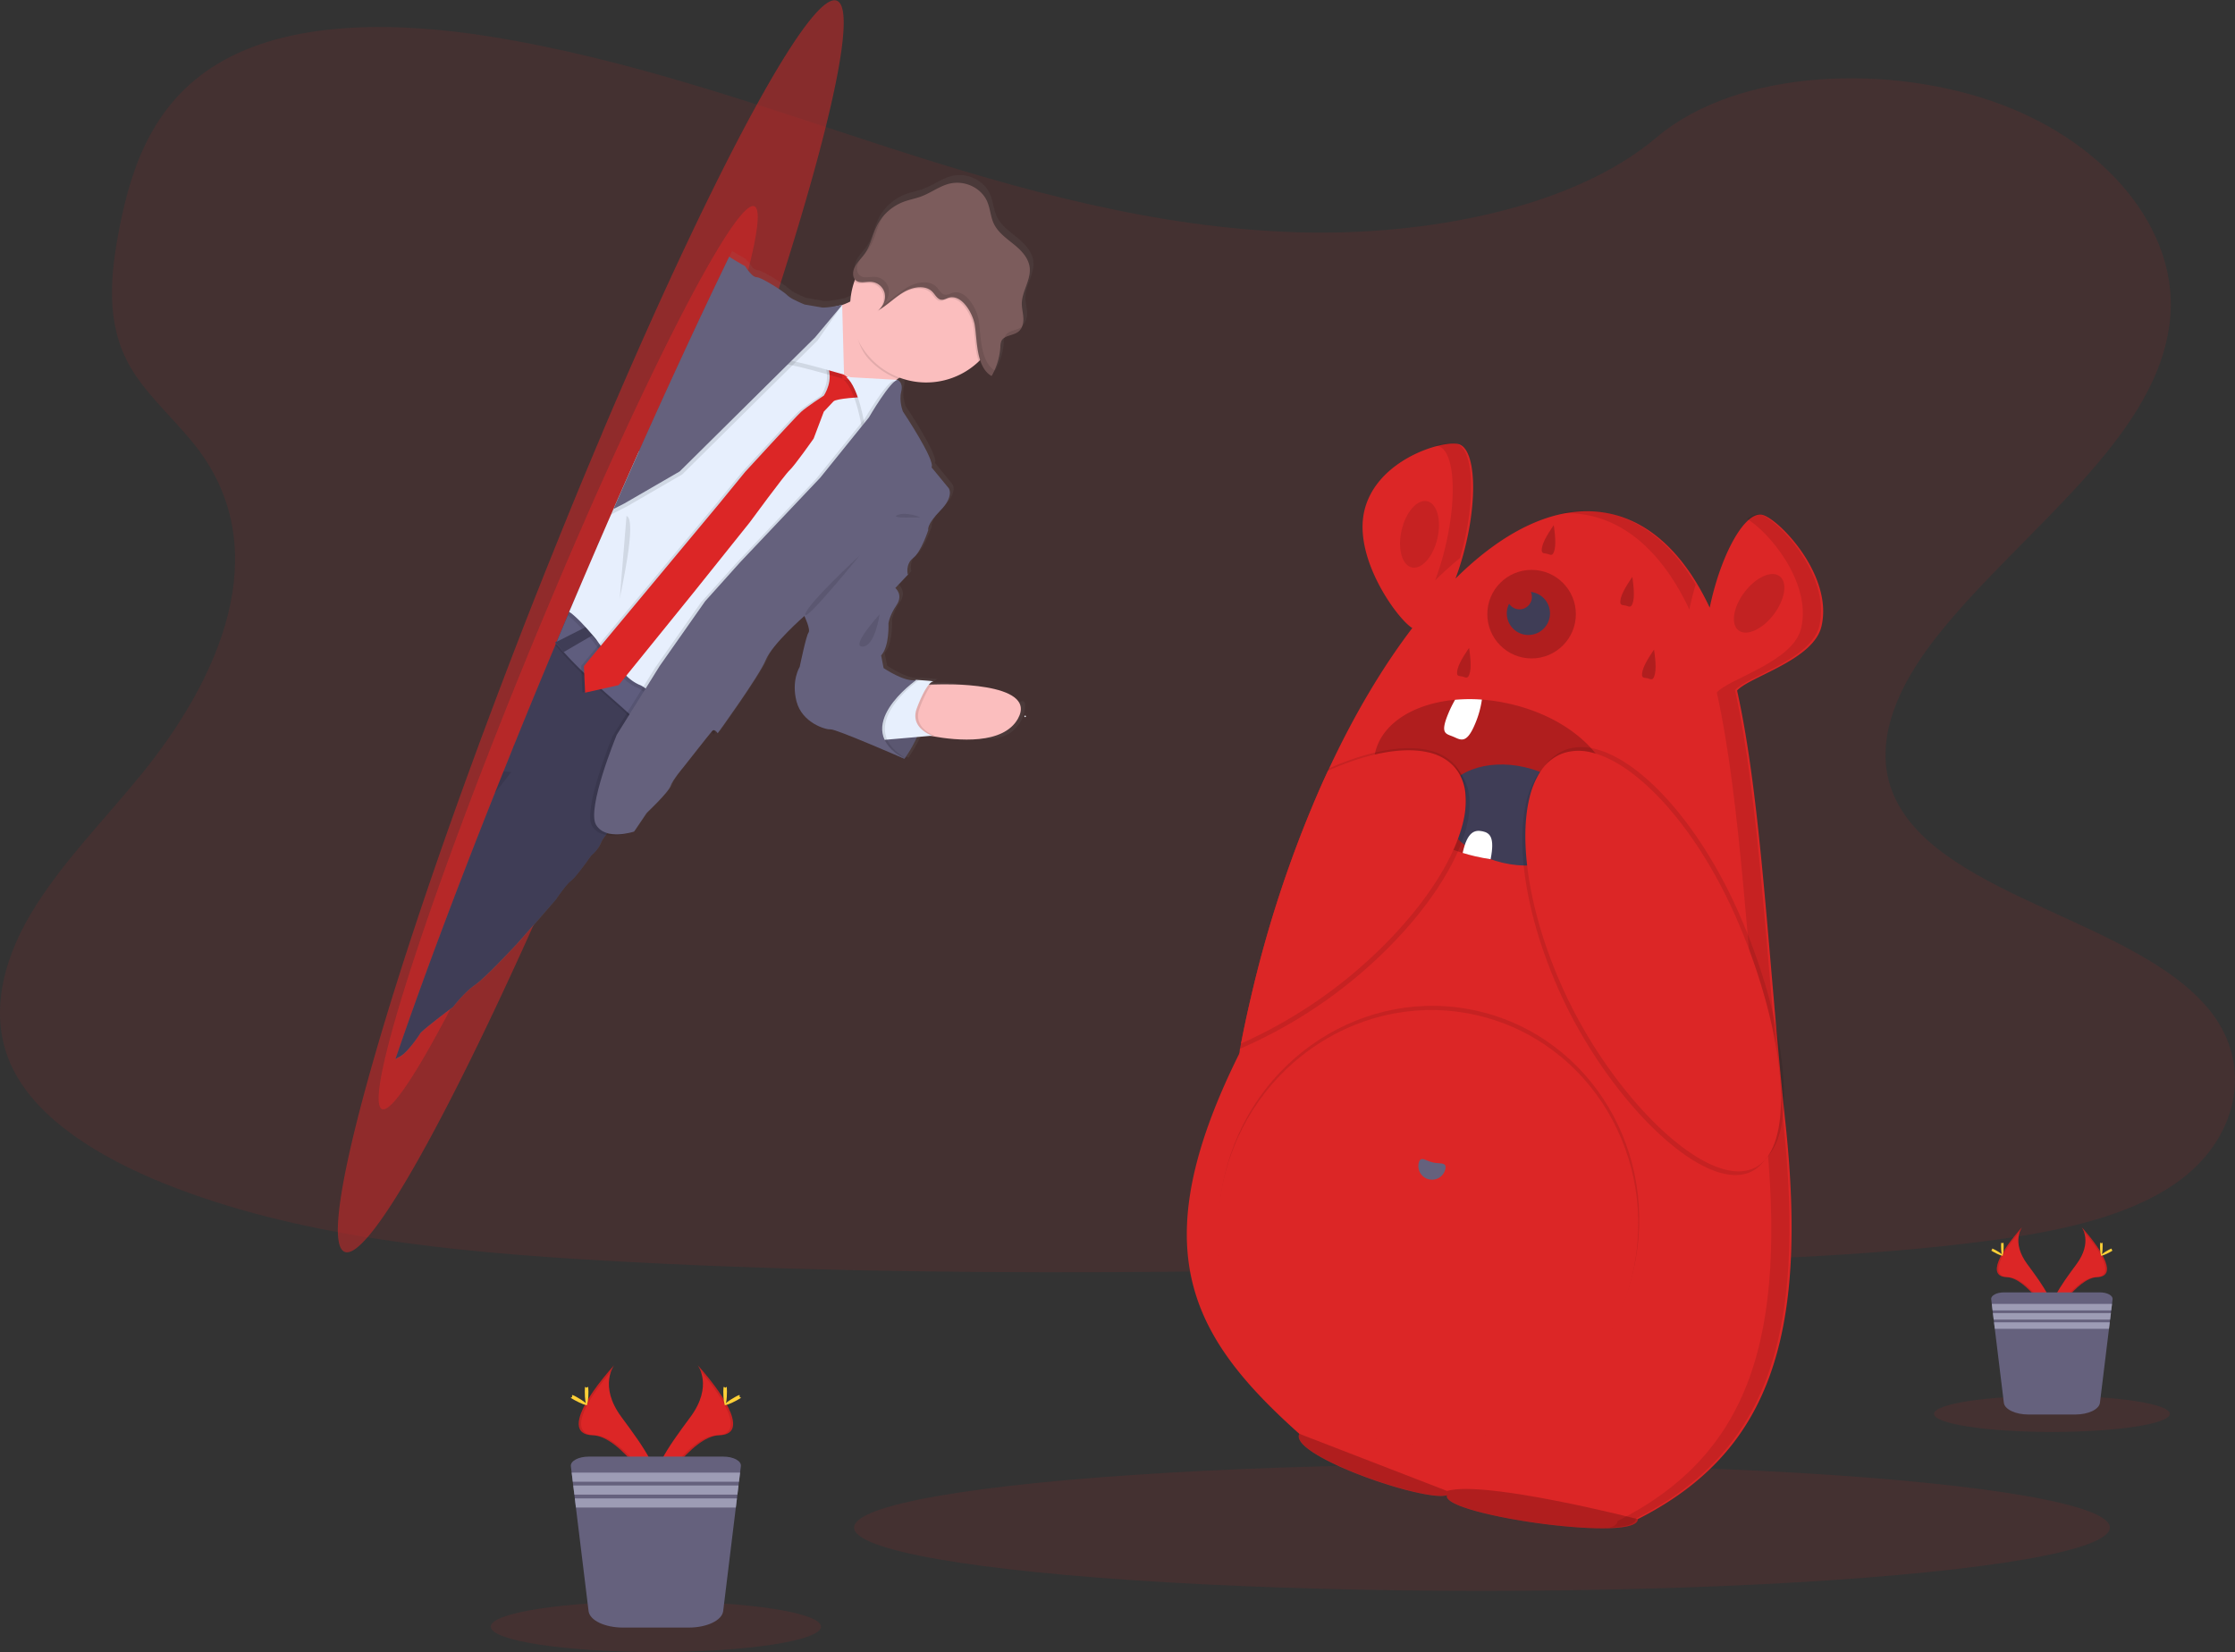 <svg id="83aab131-a2df-4b7a-a8ff-47127cd1e4af" data-name="Layer 1" xmlns="http://www.w3.org/2000/svg" xmlns:xlink="http://www.w3.org/1999/xlink" width="1118.03" height="826.45" viewBox="0 0 1118.03 826.45"><rect x="0" y="0" width="1118.03" height="826.45" fill="#333333" stroke="none"/><defs><linearGradient id="2c65cc85-6ec1-454a-a801-b7854259077c" x1="377.53" y1="611.1" x2="377.53" y2="84.18" gradientTransform="translate(256.63 -110.12) rotate(27.45)" gradientUnits="userSpaceOnUse"><stop offset="0" stop-color="gray" stop-opacity="0.25"/><stop offset="0.54" stop-color="gray" stop-opacity="0.12"/><stop offset="1" stop-color="gray" stop-opacity="0.1"/></linearGradient></defs><title>startled</title><ellipse cx="741.34" cy="764.2" rx="314.09" ry="31.67" fill="#dc2626" opacity="0.1"/><path d="M690.57,153c-71.67-2.08-139.94-21.34-205.12-42.42S355.69,66.17,285.73,55c-45-7.18-96.45-8.2-132.71,11.89-34.88,19.32-46.16,52.69-52.22,83.64-4.56,23.29-7.24,47.81,5.25,69.61,8.68,15.14,24.08,27.86,34.73,42.36,37.07,50.46,10.87,112.67-29.3,161.93-18.84,23.11-40.69,45.16-55.23,69.76S35,547,47.71,572.07c12.61,24.87,42.65,43.55,75.2,56.69,66.1,26.69,144,34.33,220,38.65C511,677,680,672.84,848.63,668.69c62.39-1.53,125-3.09,186.43-11.12,34.08-4.46,69.27-11.54,94-28.63,31.42-21.7,39.2-58.43,18.15-85.64-35.3-45.63-132.92-57-157.6-105.93-13.58-26.95.37-57,20.11-82,42.34-53.62,113.32-100.67,117.06-162,2.57-42.1-31.55-84.26-84.31-104.18-55.3-20.88-132-18.25-172.79,16.31C827.68,141.14,753.86,154.83,690.57,153Z" transform="translate(-40.99 -36.78)" fill="#dc2626" opacity="0.1"/><path d="M213.3,663c-7.92-3.53-1.22-41.88,16-101,0,0,0,0,0,0,11-37.93,26.38-84.41,45-135.71,1.34-3.68,2.7-7.37,4.06-11.1q2.3-6.27,4.66-12.64l.14-.35c.22-.61.45-1.21.67-1.81q8.94-24,18.69-49.11c.12-.34.25-.67.38-1l.33-.85c1.56-4,3.14-8,4.73-12.07.17-.42.33-.86.5-1.28.23-.59.46-1.16.68-1.74.08-.18.14-.37.22-.53.13-.35.27-.69.4-1,1.6-4,3.19-8.05,4.78-12q3.9-9.7,7.74-19.21.67-1.67,1.35-3.3,1.93-4.79,3.87-9.51c.5-1.2,1-2.41,1.48-3.6.38-.91.75-1.83,1.12-2.73q6.09-14.73,12.1-28.89a.17.17,0,0,0,0-.1c15.25-35.93,30-68.92,43.7-97.76.08-.15.14-.31.22-.46l1.45-3.06c35.16-73.71,62.82-119.2,72.17-115,9.62,4.28-2.36,60.14-28.61,142.26-.34,1.09-.69,2.16-1.05,3.25a5.8,5.8,0,0,1-.2.63q-2,6.38-4.21,13c-.08.26-.17.52-.26.78q-5,15.3-10.64,31.6c-.51,1.46-1,2.95-1.54,4.43-5.8,16.79-12,34.27-18.65,52.29h0c-.4,1.11-.81,2.21-1.22,3.33h0c-6.65,18.05-13.66,36.63-21,55.59h0c-.47,1.2-.94,2.41-1.4,3.62h0c-.1.26-.2.51-.31.77q-2.75,7.05-5.53,14.16c-.53,1.32-1,2.64-1.56,3.95-1.32,3.35-2.64,6.7-4,10-.11.3-.23.6-.35.89s-.19.47-.29.7c-.22.58-.45,1.15-.68,1.72-.62,1.55-1.23,3.1-1.85,4.63-1.07,2.68-2.14,5.33-3.21,8l-.33.8v0a.76.76,0,0,1,0,.11q-6.52,16.11-13,31.67h0q-2.18,5.25-4.35,10.43v0c-1.07,2.55-2.13,5.09-3.2,7.6-7.94,18.77-15.74,36.74-23.34,53.77l0,0C263,600,224.64,668.06,213.3,663Z" transform="translate(-40.99 -36.78)" fill="#dc2626" opacity="0.5"/><path d="M232.07,591.61c-4.88-2.1,1.18-29.38,14.92-71.76l0,0c8.8-27.18,20.77-60.58,35-97.52l3.11-8q1.75-4.51,3.56-9.1a2.77,2.77,0,0,0,.1-.26l.52-1.3q6.81-17.33,14.21-35.4c.09-.25.19-.48.29-.72s.16-.41.25-.61c1.18-2.9,2.37-5.79,3.57-8.71l.39-.93.51-1.25c.06-.13.11-.27.16-.39s.21-.49.31-.73q1.82-4.38,3.61-8.69,2.94-7,5.83-13.87l1-2.38c1-2.31,1.94-4.59,2.91-6.87l1.11-2.6c.29-.66.56-1.32.84-2q4.57-10.63,9.07-20.88a.14.14,0,0,0,0-.07c11.4-26,22.36-49.86,32.42-70.77.06-.11.11-.23.17-.34l1.06-2.22c25.86-53.47,45.62-86.74,51.38-84.25,5.93,2.56-4.33,42.39-24.9,101.35l-.82,2.34c-.05.15-.1.3-.16.45q-1.6,4.58-3.29,9.31l-.2.56q-3.93,11-8.27,22.71c-.39,1.06-.78,2.13-1.19,3.19-4.48,12.07-9.27,24.66-14.33,37.64h0l-.93,2.39h0q-7.62,19.5-16,40.06h0c-.35.87-.7,1.74-1.06,2.61h0c-.08.19-.16.37-.23.56l-4.19,10.21-1.18,2.85c-1,2.42-2,4.84-3,7.23-.08.22-.17.43-.26.64s-.14.34-.22.51l-.51,1.23c-.47,1.12-.93,2.24-1.4,3.35L333.88,395l-.25.58h0l0,.08q-4.92,11.64-9.76,22.87h0q-1.63,3.8-3.27,7.54s0,0,0,0q-1.2,2.78-2.4,5.5c-5.94,13.56-11.75,26.57-17.39,38.89l0,0C266.66,545,239.06,594.63,232.07,591.61Z" transform="translate(-40.99 -36.78)" fill="#dc2626" opacity="0.5"/><path d="M553.79,389.26c0-2.79-2.73-1.35-3.11-1.23h0a19,19,0,0,0-3.56-2.31c-6.09-3.17-15.29-5.1-22.62-6.23a.12.12,0,0,0-.08,0c-6.46-1-11.44-1.34-11.44-1.34l-3.81.05-1.42,0a4,4,0,0,1,2.08-1.57c1.06-.13-4.48-.54-7.11-.72,0,0,0,0,0,0h-.11l-1.22-.08c-5.78,1.36-16.61-6.07-16.61-6.07l-1.26-6.34c4.28-4.63,3.66-16.2,3.66-16.2s.36-3.88,4-9.22-.61-8.72-.61-8.72l6.29-6.71a9,9,0,0,1,1.14-6.83h0a6.13,6.13,0,0,1,1.41-1.48l0-.05.1-.09c4.11-3.15,7.58-14.09,7.58-14.09s-.8-1.95,3.7-7.24l0-.06c.6-.7,1.3-1.45,2.11-2.29l0,0c0-.07.12-.13.18-.2C520.3,283,517.46,279,517.46,279l-8.77-10.66c2.07-3.46-14.55-28.29-14.55-28.29s-2.12-5.11-.92-10a7,7,0,0,0,.1-3.54,4,4,0,0,0-.94-1.77,3.07,3.07,0,0,0-1-.71l-.6-.05.71-.52c.29-.19.57-.4.86-.6.62.24,1.24.45,1.87.64a38.25,38.25,0,0,0,36.06-6.86c.25-.19.49-.4.72-.61s.63-.54.94-.83c.14-.13.28-.25.4-.38s.47-.46.7-.7c.07.22.14.43.22.65a19.34,19.34,0,0,0,1.13,2.58,1.59,1.59,0,0,0,.13.22.41.41,0,0,0,0,.09c.07.15.16.29.24.43a12.68,12.68,0,0,0,2.06,2.6,6.48,6.48,0,0,0,.62.54,6.85,6.85,0,0,0,1,.71,1,1,0,0,0,.17.12,1.22,1.22,0,0,0,.19.12l0,0c.26-.46.51-.93.75-1.4a33.48,33.48,0,0,0,3.63-13.33,13.75,13.75,0,0,1,.14-1.69,3.88,3.88,0,0,1,.37-1.23,4.06,4.06,0,0,1,1.71-1.79,19.2,19.2,0,0,1,3.76-1.44l.31-.11.38-.13.74-.29.12-.06c.22-.09.42-.2.63-.3a1.32,1.32,0,0,1,.2-.12,4.79,4.79,0,0,0,.68-.46l.1-.08s0,0,0,0a4.19,4.19,0,0,0,.54-.49c.08-.08.13-.18.21-.26a2.88,2.88,0,0,0,.3-.39l.24-.35a2.43,2.43,0,0,1,.18-.32,9.88,9.88,0,0,0,1-5c-.14-2.48-.87-4.88-.84-7.37.09-5.95,4.38-11.63,4-17.54-.34-5.12-4.11-9.1-8-12.28s-8.21-6.15-10.34-10.7c-1.59-3.41-1.81-7.38-3.24-10.86-3-7.29-11.8-11.4-19.75-9.23-4.76,1.31-8.9,4.46-13.53,6.21-3.06,1.15-6.27,1.67-9.32,2.84a24.87,24.87,0,0,0-9.43,6.46c-.46.5-.89,1-1.31,1.56l-.39.53c-.29.4-.58.8-.84,1.22-.12.18-.23.35-.34.54a19.51,19.51,0,0,0-1,1.79c-.29.57-.54,1.15-.79,1.74-1.39,3.36-2.25,6.94-3.92,10.14a17.42,17.42,0,0,1-1.26,2.1l0,0c-.65.93-1.4,1.8-2.14,2.68-.2.24-.4.48-.6.7a2.78,2.78,0,0,1-.27.33c-.14.19-.3.37-.45.56s-.18.23-.26.34-.3.41-.43.62-.15.19-.22.3c-.2.31-.38.63-.56.95l0,.07a8,8,0,0,0-.9,3.48,5.42,5.42,0,0,0,.26,1.77,3.83,3.83,0,0,0,.17.43,3.48,3.48,0,0,0,.59.88c-.12.33-.26.67-.37,1-.26.76-.5,1.54-.72,2.31-.14.53-.25,1-.37,1.55,0,0,0,0,0,0a37.64,37.64,0,0,0-.89,6.16h0l-.64.33a31.33,31.33,0,0,1-3.47,1.47v0l-.12,0c-1,.22-7.9,1.66-10.32,1.24l-8.63-1.51s-2-.83-4.19-1.88a19.09,19.09,0,0,1-4.58-2.83c-1.65-1.78-13.06-9.12-15.46-9.11a4.18,4.18,0,0,1-2.52-1.4,27.09,27.09,0,0,1-2-2.79s-.23-.12-.59-.34c-.45-.63-.73-1.1-.73-1.1s-3.39-1.86-6.84-4l-1.47,3c-.08.15-.15.31-.23.47-13.92,28.7-29.14,61.47-45,97.06a.29.29,0,0,1,0,.1q-6.27,14-12.65,28.61l-1.17,2.7-1.56,3.56-4.07,9.4-1.42,3.27q-4.05,9.39-8.16,19-2.52,5.89-5.06,11.89c-.13.33-.28.67-.42,1-.08.17-.15.35-.23.53-.23.57-.48,1.14-.72,1.72-.18.41-.36.85-.54,1.26-1.68,4-3.35,8-5,11.92l-.76.39.41.45c-.14.33-.28.65-.41,1q-10.35,24.72-20,48.45l-.72,1.78-.15.35q-2.54,6.27-5,12.45-2.2,5.52-4.37,10.94c-20.11,50.52-37.12,96.13-49.77,133.21-.6.41-1.24.88-1.89,1.41.65-.49,1.28-1,1.86-1.35a14.78,14.78,0,0,1,1.56-.93,13.9,13.9,0,0,0,3.21-2.35c.43-.4.85-.81,1.26-1.24a64.68,64.68,0,0,0,6.36-8.42,8.32,8.32,0,0,1,1-1l.53-.48.08-.07c.29-.25.6-.53.95-.82l.06-.05.52-.43.06-.05.56-.47c1.71-1.4,3.8-3.05,5.79-4.61l.72-.55,2.43-1.88,1.2-.91,2.65-2,0,0h0s0,0,0,0h0l0,0a1.23,1.23,0,0,1,.08-.12c.24-.31.79-1,1.56-1.95a.13.13,0,0,1,.06-.05,4.57,4.57,0,0,1,.29-.36c1.06-1.24,2.44-2.79,4-4.33.19-.18.38-.38.59-.56l.57-.55,0,0,.93-.83a31.1,31.1,0,0,1,2.88-2.27,40.31,40.31,0,0,0,3.68-3l.25-.22c.17-.17.36-.35.56-.52a5,5,0,0,0,.41-.39l.43-.4.71-.67.45-.43,1.06-1,1.19-1.18.18-.18c.61-.62,1.23-1.25,1.86-1.87l.73-.74c.3-.31.6-.63.9-.93.51-.51,1-1,1.52-1.55l1.11-1.16c.36-.39.72-.75,1.06-1.11.55-.57,1.07-1.11,1.56-1.64l.11-.12,1.27-1.34s0,0,.06-.07c.31-.31.58-.6.84-.89h0l.25-.27c.25-.24.47-.49.66-.69.75-.79,1.18-1.26,1.18-1.26l9-10.25L318.84,487l.41-.46s2.34-3.52,4.73-6.43l.32-.39a20,20,0,0,1,2.73-2.81,16.71,16.71,0,0,0,2.21-2.24c.05,0,.09-.11.15-.17,2.7-3.16,6.19-8.07,7.31-9.68l.37-.52a19.7,19.7,0,0,0,2.56-2.56,13.3,13.3,0,0,0,2.24-3.65,16,16,0,0,1,2-3.35.1.1,0,0,0,0-.05l.16-.22.57-.74h0a15.44,15.44,0,0,0,2.14.26,29.83,29.83,0,0,0,9.72-1.24,2.16,2.16,0,0,0,.27-.09l0,0c.82-.19,1.44-.37,1.77-.47l.29-.09L365,443v0l.15-.21s3.28-3.11,6.42-6.44c.34-.36.67-.72,1-1.07,2.24-2.42,4.22-4.8,4.61-6.06,1-3.15,6.51-9.55,6.51-9.55s9.45-12.08,13.14-16.64c.15-.19.3-.38.43-.53v0l.5-.61a2.78,2.78,0,0,1,.32.26,6.11,6.11,0,0,1,.75.9.86.86,0,0,0,.07.12l.31-.44c.21-.28.5-.71.89-1.24a5.07,5.07,0,0,1,.79.95l.09.13s20.9-28.86,24.16-37a24.47,24.47,0,0,1,2.81-4.79c4.27-5.91,11.47-12.73,14.85-15.82l1-.89h0l0,0c.52-.48.83-.74.83-.74l.36.78c0,.06,0,.12.07.19.86,1.95,2.6,6.27,1.67,7.46-1.19,1.56-4.38,17.31-4.38,17.31s-4.35,6.92-1.53,17.55,14.6,14.34,17.23,14.12c1.69-.15,16.47,6,26.94,10.51h0l2.58,1.11h0l2.6,1.11,4.05,1.77h0l.23.1c.33.16.67.31,1,.44l.21-.28.1-.15,1,.47-1-.57c.41-.58,1.12-1.63,2-3.06a1.56,1.56,0,0,1,.16-.28l.28-.47.47-.8c.05-.11.11-.2.16-.29l.48-.86a.91.91,0,0,0,.08-.13c.66-1.2,1.35-2.54,2-4,.1-.19.2-.4.29-.6l2.58-.22h0l1.78-.15h0l1-.08h0l1.3-.13.61.12,24.64,1.78h0l1.8.14A16.92,16.92,0,0,0,553.79,389.26Z" transform="translate(-40.99 -36.78)" fill="url(#2c65cc85-6ec1-454a-a801-b7854259077c)"/><path d="M493.46,416.38s18.74-25.4,5.93-39.46L469,386.15l1.6,11.15S483.77,412.51,493.46,416.38Z" transform="translate(-40.99 -36.78)" fill="#65617d"/><path d="M469,386.15l1.6,11.15s9.3,10.7,18,16.44a28.55,28.55,0,0,0,4.89,2.64s.11-.13.3-.41a.88.88,0,0,0,.06-.1,69.93,69.93,0,0,0,5.92-10.38c.62-1.37,1.23-2.84,1.79-4.33,2-5.69,3.24-12.13,1.5-17.83a16.34,16.34,0,0,0-3.08-5.77c-.12-.14-.24-.29-.38-.43a1.68,1.68,0,0,0-.18-.21l-.67.2-10.28,3.12Z" transform="translate(-40.99 -36.78)" opacity="0.1"/><path d="M342.13,308.21l-2.55,2.27,1.42-3.27Z" transform="translate(-40.99 -36.78)" fill="#65617d"/><path d="M342.13,308.21l-2.55,2.27,1.42-3.27Z" transform="translate(-40.99 -36.78)" opacity="0.1"/><path d="M502.69,379.31s-13.22,14.41-5.2,23.54c0,0,3.86,1.12,9.55,2.17,13.11,2.4,35.88,4.4,43.18-8.74,10.44-18.82-39.38-17.12-39.38-17.12l-3.77.07Z" transform="translate(-40.99 -36.78)" fill="#fbbebe"/><path d="M502.69,379.31s-13.22,14.41-5.2,23.54c0,0,3.86,1.12,9.55,2.17l1.68-.15a15.92,15.92,0,0,1-5.84-3.66c-2.12-2.19-3.62-5.48-1.88-10.1a68.14,68.14,0,0,1,3.39-7.72,23.19,23.19,0,0,1,2.68-4.16Z" transform="translate(-40.99 -36.78)" opacity="0.1"/><path d="M480.36,407.17l4.44-.38,14.94-1.3,7.62-.67a15.84,15.84,0,0,1-5.83-3.66c-2.12-2.2-3.63-5.48-1.89-10.1a70.28,70.28,0,0,1,3.39-7.73c2.14-4,3.79-5.52,4.7-5.64s-4.43-.52-7-.69h-.1c-.73-.06-1.21-.08-1.21-.08l-.7.2L488.76,380l-.32.23C486,382,471.3,393.49,480.36,407.17Z" transform="translate(-40.99 -36.78)" fill="#e7effd"/><path d="M365.25,412.69l-15.38,35.15s-2.67,2.8-5.07,5.75a1,1,0,0,1-.13.16l-.58.75a1.57,1.57,0,0,0-.17.21.1.1,0,0,1,0,.05,18.05,18.05,0,0,0-2.56,4.07,12.5,12.5,0,0,1-1.69,2.93,20.53,20.53,0,0,1-2.93,3.08,1.12,1.12,0,0,1-.15.13s-4,5.73-7.16,9.55c-.06.06-.1.13-.15.17a21.78,21.78,0,0,1-2.67,2.79,17.08,17.08,0,0,0-2.27,2.26l-.32.39c-2.51,3-5.14,6.89-5.14,6.89l-9.16,10.43L300.39,508l-.89,1-.66.69-.25.27h0l-.84.89s-.05,0-.06.07l-1.27,1.34-.11.12c-.5.51-1,1.06-1.56,1.64-.34.36-.7.72-1.06,1.11l-1.11,1.16c-.5.51-1,1-1.52,1.55-.3.3-.6.62-.9.93l-.73.74c-.63.62-1.25,1.25-1.86,1.87l-.18.18-1.19,1.18-1.06,1-.45.43-.71.67-.43.4a5,5,0,0,1-.41.39c-.19.19-.38.36-.56.52l-.25.22a37.3,37.3,0,0,1-3.8,3.16,35.68,35.68,0,0,0-3.69,3l0,0-.57.55c-.21.18-.4.38-.59.56-1.55,1.54-2.93,3.09-4,4.33a4.57,4.57,0,0,0-.29.36.13.13,0,0,0-.06.05c-.77.93-1.32,1.64-1.56,1.95l-.13.16s0,0,0,0h0l0,0-2.65,2-1.2.91-2.43,1.88-.72.55c-2,1.56-4.08,3.21-5.79,4.61l-.56.47-.06.05-.52.43-.06.05c-.35.29-.66.57-.95.82l-.08.07-.53.48a7,7,0,0,0-.87.91,63.22,63.22,0,0,1-6.46,8.49c-.41.43-.83.84-1.26,1.24a13.72,13.72,0,0,1-3,2.19,14.62,14.62,0,0,0-1.71,1c12.65-37.08,29.66-82.69,49.77-133.21q2.16-5.43,4.37-10.94,2.49-6.18,5-12.45l.15-.35.72-1.78q9.6-23.7,20-48.45c.13-.33.27-.65.41-1l-.41-.45.76-.39c1.66-4,3.33-7.92,5-11.92.18-.41.36-.85.54-1.26.24-.58.49-1.15.72-1.72.08-.18.15-.36.23-.53.14-.34.29-.68.42-1q2.55-6,5.06-11.89L349.15,349l.74.81,12.3,13.55.75.81,3.83,4.22,2.07,2.28,1,1.09,12.32,13.57.16.18.58.63Z" transform="translate(-40.99 -36.78)" fill="#3f3d56"/><path d="M453.38,191.49,450.92,226s29.54,14,30.41,8.86c.35-2,4.2-5.3,8.8-8.58,7.25-5.19,16.36-10.36,16.36-10.36s-29.71-44.79-33.24-35.43c-1.29,3.42-4.28,5.81-7.56,7.46A40.11,40.11,0,0,1,453.38,191.49Z" transform="translate(-40.99 -36.78)" fill="#fbbebe"/><path d="M473.25,180.49c-1.29,3.42-1,4.21-4.27,5.86-.75,10.14-.73,22.15,6.73,30.2a37.75,37.75,0,0,0,14.42,9.73c7.25-5.19,16.36-10.36,16.36-10.36S476.78,171.13,473.25,180.49Z" transform="translate(-40.99 -36.78)" opacity="0.1"/><path d="M478.48,162.14A38,38,0,1,0,530.17,218l.39-.38a38,38,0,0,0-52.08-55.45Z" transform="translate(-40.99 -36.78)" fill="#fbbebe"/><path d="M367.23,403.39c-1.26,1.65-3.35,1.29-6.71-3.1a49.86,49.86,0,0,0-5.09-5.37l0,0c-.34-.32-.7-.65-1.05-1-3.73-3.43-8.51-7.52-13.66-12.16l-.33-.29c-2.29-2.07-4.68-4.26-7.06-6.53l-1.42-1.36h0c-3.26-3.15-6.53-6.49-9.65-10l-.14-.14c-1.15-1.28-2.29-2.58-3.42-3.84.13-.33.27-.65.41-1l-.41-.45.76-.39c1.66-4,3.33-7.92,5-11.92.18-.41.36-.85.54-1.26.24-.58.49-1.15.72-1.72.08-.18.15-.36.23-.53l1.17,1.46c1.9,2.38,3.84,4.77,5.8,7.14l.17.21c1.11,1.33,2.21,2.66,3.32,4,.05,0,.09.11.14.15,1.23,1.47,2.49,2.91,3.76,4.29l.74.79c1.36,1.47,2.72,2.85,4.08,4.19,3.2,3.14,6.36,6,9.27,8.4.28.24.55.47.84.7,2.57,2.14,4.94,4,7,5.46l.93.7,1.16.83c2.7,1.94,4.35,3,4.35,3s.15,1.37.27,3.39c.07,1.17.14,2.56.17,4C369.16,395.72,368.87,401.24,367.23,403.39Z" transform="translate(-40.99 -36.78)" opacity="0.1"/><path d="M367.23,403.39c-1.29.77-3.22-.09-6-3.74a50.19,50.19,0,0,0-5.31-5.57l-.1-.09-.95-.9c-3.6-3.3-8.13-7.2-13-11.6a2.89,2.89,0,0,1-.32-.29c-2.69-2.4-5.47-5-8.27-7.66h0c-.47-.44-.94-.9-1.42-1.37-3-2.92-6-6-8.88-9.21l-.13-.15-3.72-4.16-.41-.45.76-.39c1.66-4,3.33-7.92,5-11.92.18-.41.36-.85.54-1.26.24-.58.49-1.15.72-1.72.08-.18.15-.36.23-.53.14-.34.29-.68.42-1,2.07,2.59,4.2,5.24,6.35,7.86a.22.22,0,0,1,.06.07l1,1.24c1.15,1.39,2.3,2.76,3.45,4.14,1,1.23,2.08,2.42,3.13,3.58.18.21.37.41.56.61s.49.54.73.8A152.1,152.1,0,0,0,355,372.24c.27.24.55.47.83.7h0c2.48,2.06,4.77,3.85,6.73,5.32.37.26.72.53,1.06.78l1.16.83c2.83,2,4.56,3.13,4.56,3.13s.24,2.3.37,5.37c.05,1.27.08,2.66.07,4.08C369.75,397.21,369.21,402.21,367.23,403.39Z" transform="translate(-40.99 -36.78)" fill="#5f5d7e"/><path d="M485.29,261.7,382.16,385.31,373.25,396l-1.31,1.57a46.64,46.64,0,0,0-2.16-5.12c-.22-.44-.45-.91-.71-1.39a28.8,28.8,0,0,0-6.14-8.22c-.37-.32-.75-.62-1.13-.89l-.63-.42a10.71,10.71,0,0,0-1.92-.95,21,21,0,0,1-6.14-4.28h0l-.8-.74a119.68,119.68,0,0,1-12-14.22c-.23-.31-.45-.61-.65-.9-1.18-1.61-1.88-2.63-1.88-2.63s-.76-.92-2-2.29c-1-1.16-2.29-2.64-3.68-4.14a51.66,51.66,0,0,0-7.11-6.76c.24-.58.49-1.15.72-1.72.08-.18.15-.36.23-.53.14-.34.29-.68.42-1q2.55-6,5.06-11.89,4.11-9.6,8.16-19l1.42-3.27,4.07-9.4,1.56-3.56,1.17-2.7q6.39-14.58,12.65-28.61l65.27-58,7.86-3.74,7.57-3.58,5.42,1.56.81.22,5.26,1.52.07,0,1.27.37,2.61.75,1.29,17.29,0,.15,0,.48,2.38,3.42,1.48,2.15.64.25,2.71,1.05h0l.82.31.3.12h0l2.37.92h0l6.73,2.61,1.61,5,1,3.22.55,1.73L479,242Z" transform="translate(-40.99 -36.78)" opacity="0.1"/><path d="M486.69,260.4,382.32,385.49l-9,10.77-.09-.26a48.44,48.44,0,0,0-3.54-7.63c-.25-.44-.53-.89-.81-1.33a24.07,24.07,0,0,0-4.95-5.83h0c-.38-.3-.76-.58-1.15-.83a9.32,9.32,0,0,0-.9-.54,10.29,10.29,0,0,0-1.23-.55,21.44,21.44,0,0,1-6.35-4.47l-.81-.75a102.38,102.38,0,0,1-8.38-9.48c-1.39-1.77-2.62-3.4-3.61-4.74l-.65-.9c-.18-.24-.34-.47-.49-.69-.78-1.08-1.23-1.74-1.23-1.74s-3-3.66-6.37-7.22a.22.22,0,0,0-.06-.07,55.31,55.31,0,0,0-5.6-5.39,10.51,10.51,0,0,0-1.4-.93c.08-.18.15-.36.23-.53.14-.34.29-.68.42-1q2.55-6,5.06-11.89,4.11-9.6,8.16-19l1.42-3.27,4.07-9.4,1.56-3.56,1.17-2.7q6.39-14.58,12.65-28.61a.29.29,0,0,0,0-.1l66.65-59.24,6.73-3.2,8.7-4.13,5.21,1.5.81.23,4.25,1.23,1,.28,1.18.34,3,.87,1.34,17.92.68,1,.11.16.14.21h0l2.07,3h0l.84,1.22,3.34,1.3h0l4.16,1.61h0l6.08,2.36,2.08,6.51.37,1.16.54,1.68.26.82.17.51Z" transform="translate(-40.99 -36.78)" fill="#e7effd"/><path d="M471.14,235.37s-13.14.63-14.56,2.16-4.83,5.13-4.83,5.13l-5.16,13.48s-9.46,13.55-11.92,15.83-20,26.14-20,26.14l-28.28,35.33L349.11,379.5l-16.77,3.77-.62-13.37,67.47-81,13.17-16.11s25.14-27.42,28-30,11.4-8.15,11.4-8.15,5.62-8,1.4-15.9.78.15.78.15l6.3.92,1.64,4.36S472.68,230.46,471.14,235.37Z" transform="translate(-40.99 -36.78)" opacity="0.1"/><path d="M472.49,235.42s-13.14.63-14.56,2.16-4.83,5.13-4.83,5.13L448,256.19S438.49,269.74,436,272s-20,26.15-20,26.15l-28.27,35.32-37.28,46.07-16.77,3.76L333.08,370l67.46-81,13.18-16.12s25.14-27.42,27.95-30,11.4-8.15,11.4-8.15,5.62-8,1.4-15.89.79.14.79.14l6.3.92,1.64,4.36S474,230.51,472.49,235.42Z" transform="translate(-40.99 -36.78)" fill="#dc2626"/><path d="M488.61,228.13s.16,1.59-4.31,6.17-12,17.63-12,17.63-2.85-20-9.43-25.24Z" transform="translate(-40.99 -36.78)" opacity="0.1"/><path d="M490,226.83s.17,1.59-4.3,6.16-12,17.64-12,17.64-2.85-20-9.44-25.25Z" transform="translate(-40.99 -36.78)" fill="#e7effd"/><path d="M461.52,191.35l.92,34.87s-24.6-7.28-28.9-7.22,19.08-25.5,19.08-25.5Z" transform="translate(-40.99 -36.78)" opacity="0.1"/><path d="M462.28,189.34l.92,34.87s-24.6-7.28-28.9-7.22,19.07-25.5,19.07-25.5Z" transform="translate(-40.99 -36.78)" fill="#e7effd"/><path d="M488,227.42s3,1.14,1.81,6,.87,9.87.87,9.87,16.36,24.49,14.3,27.92l8.64,10.51s2.79,3.95-4.27,11.14-6,9.72-6,9.72-3.47,10.84-7.55,14-2.69,8.38-2.69,8.38l-51.69,20.63S425.19,359.59,422,367.6s-24,36.63-24,36.63-1.49-2.55-2.79-1.13-14.38,18.11-14.38,18.11-5.44,6.35-6.47,9.47-11.94,13.46-11.94,13.46l-6.23,9.25s-14.1,4.78-19-3.33S347.45,405,347.45,405l21.46-34.46,22.73-32.37,17.6-19.57,40-42.23,24.35-30.16S484.44,227.63,488,227.42Z" transform="translate(-40.99 -36.78)" opacity="0.1"/><path d="M490,226.83s3,1.13,1.81,5.95.86,9.87.86,9.87,16.37,24.49,14.31,27.92l8.64,10.51s2.79,3.95-4.27,11.14-6,9.72-6,9.72-3.47,10.84-7.55,14-2.69,8.38-2.69,8.38L443.4,344.91S427.25,359,424,367s-24,36.62-24,36.62-1.49-2.55-2.79-1.13-14.38,18.11-14.38,18.11-5.44,6.35-6.47,9.48-11.94,13.45-11.94,13.45l-6.24,9.26s-14.09,4.77-19-3.34,10.33-45.06,10.33-45.06L371,369.94l22.73-32.37L411.3,318l40-42.23,24.35-30.16S486.5,227,490,226.83Z" transform="translate(-40.99 -36.78)" fill="#65617d"/><path d="M469,386.15l1.6,11.15s9.3,10.7,18,16.44l5.19,2.23,1,.45-1-.55c-4.79-2.85-7.61-5.93-9-9.08-5.67-12.62,11.2-26.28,15.15-29.23.39-.3.64-.49.75-.56l.05,0-.15,0a6.58,6.58,0,0,1-1,.13,8.1,8.1,0,0,1-.85,0h0L488.76,380l-.32.23Z" transform="translate(-40.99 -36.78)" opacity="0.1"/><path d="M493,320.13l2.11,4.15-6.25,6.66s4.16,3.32.57,8.61-4,9.12-4,9.12.58,11.45-3.67,16L483,371s10.69,7.31,16.39,5.95c0,0-34.16,23.79-5.93,39.46,0,0-34.36-15-37-14.76s-14.24-3.38-17-13.89,1.57-17.35,1.57-17.35,3.21-15.6,4.4-17.14-2.06-8.33-2.06-8.33l15.06-32.67Z" transform="translate(-40.99 -36.78)" fill="#65617d"/><path d="M462.27,189.35l0,.06,0,0-1.46,2.09h0L455,199.85l-1,1.42-1.44,2.09h0L450,207.08l-10.79,10.68-1.8,1.78-17.19,17-37.94,37.58-27.64,16s-3.95,2-8,4.1l1.17-2.7q6.39-14.58,12.65-28.61a.29.29,0,0,0,0-.1c15.89-35.59,31.11-68.36,45-97.06a4.47,4.47,0,0,1,.67.37c3.13,2.09,6.83,4.19,8.24,5l.59.33a26.9,26.9,0,0,0,2,2.79c1.15,1.39,2.58,2.75,3.76,2.75,2.38,0,13.64,7.19,15.27,9a10.81,10.81,0,0,0,2.49,1.72c2.63,1.47,6.15,2.92,6.15,2.92l8.22,1.39.32.06h.1c2.21.29,7-1.8,8.47-2.5l0,0,.42-.19h0Z" transform="translate(-40.99 -36.78)" opacity="0.1"/><path d="M462.29,189.35h0l0,0,0,0-1.82,2.18-6.6,7.89-1.07,1.29h0l-.08.07-4,4.79-11.76,11.64-1.84,1.82-13.2,13.07-40.92,40.52-27.64,16-5.49,2.81q6.39-14.58,12.65-28.61a.29.29,0,0,0,0-.1c15.89-35.59,31.11-68.36,45-97.06.08-.16.15-.32.23-.47,3.77,2.45,8,4.75,8,4.75s.27.45.71,1.08a21.15,21.15,0,0,0,2.61,3.12,4.09,4.09,0,0,0,2.46,1.34c2.38,0,13.64,7.19,15.27,9a15.61,15.61,0,0,0,4,2.51c2.3,1.16,4.64,2.12,4.64,2.12l8.53,1.46c2.26.38,8.49-.9,10-1.23a1.22,1.22,0,0,0,.25,0s0,0,0,0h.06Z" transform="translate(-40.99 -36.78)" fill="#65617d"/><path d="M298.81,411.28l-1-1.08.15-.35A11.89,11.89,0,0,0,298.81,411.28Z" transform="translate(-40.99 -36.78)" opacity="0.1"/><path d="M296.77,423l-8.32,10.64q2.16-5.43,4.37-10.94Z" transform="translate(-40.99 -36.78)" opacity="0.1"/><path d="M337.23,354.68l-.83.48-.62.36L322.94,363l-.13-.15-3.72-4.16-.41-.45.76-.39,12.66-6.42.81-.41.88-.44C334.94,351.93,336.08,353.3,337.23,354.68Z" transform="translate(-40.99 -36.78)" fill="#3f3d56"/><path d="M501.39,295.57s-7.12-3-11.49-1.12S501.39,295.57,501.39,295.57Z" transform="translate(-40.99 -36.78)" opacity="0.1"/><path d="M481,344.09s-2.2,16-8.54,16.18S481,344.09,481,344.09Z" transform="translate(-40.99 -36.78)" opacity="0.1"/><path d="M351,336.38c.05-1.36,9-39.69,3.4-41.49Z" transform="translate(-40.99 -36.78)" opacity="0.1"/><path d="M478.48,162.14a38,38,0,0,0-10.12,15.5l.23.18c2,1.42,4.93.43,7.47.59a7.48,7.48,0,0,1,6.74,5.51,8.76,8.76,0,0,1-3.13,8.68c4.58-2.59,8.31-6.56,12.88-9.17s10.81-3.52,14.21,0c1.46,1.52,2.53,3.88,4.73,3.93,1.32,0,2.56-.85,3.88-1.14,6.53-1.28,11.67,8.49,12.49,13.66.81,5,.86,12,2.7,17.69a38,38,0,0,0-52.08-55.45Z" transform="translate(-40.99 -36.78)" opacity="0.1"/><path d="M516.07,185.59c-1.32.28-2.55,1.17-3.88,1.14-2.19,0-3.27-2.41-4.73-3.93-3.39-3.54-9.63-2.64-14.2,0s-8.3,6.59-12.89,9.18a8.72,8.72,0,0,0,3.13-8.68,7.48,7.48,0,0,0-6.74-5.51c-2.54-.16-5.45.83-7.46-.6s-1.89-4.7-.62-7.06,3.36-4.22,4.9-6.43c2.92-4.18,3.71-9.34,6-13.88a25,25,0,0,1,13.2-12c3-1.16,6.22-1.69,9.24-2.84,4.59-1.74,8.69-4.88,13.4-6.18,7.88-2.18,16.57,1.86,19.51,9.06,1.41,3.43,1.6,7.36,3.16,10.72,2.1,4.5,6.37,7.43,10.19,10.55s7.54,7,7.85,12.11c.36,5.84-3.9,11.47-4,17.35,0,2.47.67,4.84.79,7.29s-.49,5.24-2.52,6.82c-2.62,2.05-7,1.71-8.46,4.67a7.54,7.54,0,0,0-.52,2.89,33.34,33.34,0,0,1-4.4,14.63c-7.77-4.46-7.14-17.67-8.42-25.6C527.74,194.08,522.61,184.31,516.07,185.59Z" transform="translate(-40.99 -36.78)" fill="#7c5c5c"/><path d="M471.09,314.59s-26.74,24.76-27.26,29.49S471.09,314.59,471.09,314.59Z" transform="translate(-40.99 -36.78)" opacity="0.1"/><g opacity="0.1"><path d="M543.87,204.86c1.4-2.89,5.64-2.64,8.27-4.54a5.9,5.9,0,0,1-1.77,2.34c-1.92,1.5-4.79,1.73-6.76,2.9A3.7,3.7,0,0,1,543.87,204.86Z" transform="translate(-40.99 -36.78)"/><path d="M482.57,189.33c4.47-2.58,8.16-6.46,12.65-9s10.81-3.52,14.2,0c1.46,1.52,2.54,3.88,4.73,3.93,1.33,0,2.56-.86,3.88-1.14,6.54-1.28,11.67,8.49,12.5,13.66,1.25,7.75.68,20.51,7.89,25.26-.44,1-.9,1.89-1.43,2.81-7.77-4.46-7.14-17.67-8.42-25.6-.83-5.17-6-14.94-12.5-13.66-1.32.28-2.55,1.17-3.88,1.14-2.19,0-3.27-2.41-4.73-3.93-3.39-3.54-9.63-2.64-14.2,0s-8.3,6.59-12.89,9.18A8.79,8.79,0,0,0,482.57,189.33Z" transform="translate(-40.99 -36.78)"/><path d="M470.64,167.63c-1.27,2.36-1.43,5.61.62,7.06s4.92.44,7.46.6a7.5,7.5,0,0,1,6.75,5.51,8.73,8.73,0,0,1-2.8,8.37,8.34,8.34,0,0,0,.83-5.9,7.48,7.48,0,0,0-6.74-5.51c-2.54-.16-5.45.83-7.46-.6s-1.89-4.7-.62-7.06a22,22,0,0,1,2.77-3.77A13.42,13.42,0,0,0,470.64,167.63Z" transform="translate(-40.99 -36.78)"/><path d="M481.51,147.32c-2.26,4.54-3,9.7-6,13.88-.59.85-1.26,1.64-1.93,2.43,2.9-4.17,3.69-9.32,5.94-13.84a24.25,24.25,0,0,1,3.86-5.59A23.2,23.2,0,0,0,481.51,147.32Z" transform="translate(-40.99 -36.78)"/></g><circle cx="512.81" cy="358.37" r="0.39" fill="#e6e8ec"/><path d="M860.28,796.75c.24,12-99.15-2.28-95.43-12l-.52.15c-12.52,2.84-78.67-20.27-73.36-30.8C636.71,705.58,612.2,662,660.79,564.13a7.31,7.31,0,0,0,.38-2c0-.24.09-.48.13-.71.17-.86.33-1.72.5-2.58,0-.14.05-.27.08-.4s.09-.42.13-.63q2.1-10.83,4.67-21.75a593.81,593.81,0,0,1,35.75-107.43c.32-.69.62-1.38.94-2.06.18-.41.37-.82.56-1.22l1.23-2.68c.05-.12.11-.23.16-.35.2-.4.38-.8.57-1.19,12.62-27,26.74-50.7,41.59-70.17-7-4-29.63-34.54-24-58.62,6-25.56,38.81-35.32,46.95-33.43s9.9,24.16,3.94,49.72a139,139,0,0,1-5.29,17.58c26-25.74,53.22-38.06,78.1-32.27,20.64,4.81,37.19,21.51,49.07,46.81.24-1.17.51-2.35.78-3.54,6-25.56,17.37-44.75,25.52-42.86s35.58,30.15,29.62,55.71c-3.95,17-36,25.14-42.22,32.19,12.24,54.84,15.6,135.7,24.21,216.51C945.58,706.17,925.81,763.56,860.28,796.75Z" transform="translate(-40.99 -36.78)" fill="#dc2626"/><path d="M846.72,440.78c-4.52,19.38-30.58,30.15-60.07,25.84q-3.84-.56-7.73-1.46-3.2-.75-6.25-1.69c-29.11-8.93-48.37-30.47-43.78-50.15,3.44-14.8,19.48-24.59,40-26.46a84.29,84.29,0,0,1,13.41-.09A92,92,0,0,1,796.68,389C829.22,396.53,851.62,419.73,846.72,440.78Z" transform="translate(-40.99 -36.78)" opacity="0.2"/><ellipse cx="798.25" cy="444.46" rx="24.54" ry="36.27" transform="translate(143.26 1084.26) rotate(-76.88)" fill="#3f3d56"/><path d="M778.85,399c-4.37,10.45-7.32,7.79-11,6.27s-6.63-1.36-2.25-11.81a57.33,57.33,0,0,1,3.28-6.61,84.29,84.29,0,0,1,13.41-.09A48.31,48.31,0,0,1,778.85,399Z" transform="translate(-40.99 -36.78)" fill="#fff"/><path d="M786.65,466.62q-3.84-.56-7.73-1.46-3.2-.75-6.25-1.69c2.35-10.75,6.09-11.61,9.88-10.83S788.82,455.69,786.65,466.62Z" transform="translate(-40.99 -36.78)" fill="#fff"/><circle cx="766.16" cy="307.24" r="22.15" opacity="0.2"/><ellipse cx="751.02" cy="304.04" rx="17.01" ry="9.19" transform="translate(243.51 929.71) rotate(-76.88)" opacity="0.1"/><ellipse cx="920.99" cy="338.65" rx="17.01" ry="9.19" transform="translate(53.86 831.39) rotate(-52.85)" opacity="0.12"/><path d="M808,333.13a10.38,10.38,0,0,0-1.22-.21,6.13,6.13,0,0,1,.36,3.89,6.21,6.21,0,0,1-11.24,2,11,11,0,0,0-.87,2.39,10.8,10.8,0,1,0,13-8.07Z" transform="translate(-40.99 -36.78)" fill="#3f3d56"/><path d="M776.34,373c-.92,3.95-2.08,2.62-3.8,2.22s-3.34.28-2.42-3.67,5.76-10.64,5.76-10.64S777.26,369.05,776.34,373Z" transform="translate(-40.99 -36.78)" opacity="0.2"/><path d="M818.69,311.59c-.92,4-2.08,2.62-3.8,2.22s-3.34.28-2.42-3.67,5.76-10.64,5.76-10.64S819.61,307.63,818.69,311.59Z" transform="translate(-40.99 -36.78)" opacity="0.2"/><path d="M858,337.5c-.92,3.95-2.08,2.62-3.8,2.22s-3.34.28-2.42-3.67,5.76-10.64,5.76-10.64S858.91,333.55,858,337.5Z" transform="translate(-40.99 -36.78)" opacity="0.2"/><path d="M868.86,373.87c-.92,3.95-2.07,2.62-3.79,2.22s-3.34.28-2.42-3.67,5.75-10.64,5.75-10.64S869.79,369.91,868.86,373.87Z" transform="translate(-40.99 -36.78)" opacity="0.2"/><path d="M764.85,782.65l-.52,2.21c-12.52,2.84-78.67-20.27-73.36-30.8Z" transform="translate(-40.99 -36.78)" opacity="0.2"/><path d="M764.85,784.71l-.52.15.52-2.21c19-5.55,95.43,14.1,95.43,14.1C860.52,808.71,761.13,794.47,764.85,784.71Z" transform="translate(-40.99 -36.78)" opacity="0.2"/><g opacity="0.1"><path d="M775,448.79c-5.06,22.75-26.09,52.61-57.3,78.28a239.33,239.33,0,0,1-56.35,34.36c.19-1,.39-2,.58-3q2.16-11.13,4.8-22.38a593.81,593.81,0,0,1,35.75-107.43c.32-.69.62-1.38.94-2.06.18-.41.37-.82.56-1.22,20.84-9.8,39.9-13.74,53.25-10.68a25.17,25.17,0,0,1,12.12,6.19,20.1,20.1,0,0,1,1.66,1.79,23.6,23.6,0,0,1,5,13.15A42.69,42.69,0,0,1,775,448.79Z" transform="translate(-40.99 -36.78)"/></g><g opacity="0.1"><path d="M773.34,446.19c-5.06,22.75-26.09,52.61-57.31,78.28a239.62,239.62,0,0,1-54,33.35q2.1-10.83,4.67-21.75a593.81,593.81,0,0,1,35.75-107.43c.32-.69.62-1.38.94-2.06.18-.41.37-.82.56-1.22l1.23-2.68.73-1.54c19.44-8.6,37.1-11.94,49.67-9.06a25.13,25.13,0,0,1,12.12,6.2,20,20,0,0,1,1.66,1.78,23.64,23.64,0,0,1,5.06,13.16A42.65,42.65,0,0,1,773.34,446.19Z" transform="translate(-40.99 -36.78)"/></g><path d="M773.09,447.25C768,470,747,499.86,715.79,525.53a239.52,239.52,0,0,1-54,33.32c0-.14.05-.27.08-.4s.09-.42.13-.63q2.1-10.83,4.67-21.75a593.81,593.81,0,0,1,35.75-107.43c.32-.69.62-1.38.94-2.06.18-.41.37-.82.56-1.22l1.23-2.68c.05-.12.11-.23.16-.35,19.57-8.71,37.35-12.1,50-9.2a25.27,25.27,0,0,1,12.12,6.2,18.81,18.81,0,0,1,1.66,1.79,23.57,23.57,0,0,1,5,13.15A42.69,42.69,0,0,1,773.09,447.25Z" transform="translate(-40.99 -36.78)" fill="#dc2626"/><ellipse cx="755.77" cy="648.6" rx="108.88" ry="104.97" transform="translate(-88.4 1200.7) rotate(-76.88)" opacity="0.1"/><ellipse cx="755.28" cy="650.71" rx="108.88" ry="104.97" transform="translate(-90.83 1201.85) rotate(-76.88)" fill="#dc2626"/><path d="M764,621.67a6.83,6.83,0,0,1-13.31-3.1c.86-3.68,3.4-1.11,7.07-.26S764.83,618,764,621.67Z" transform="translate(-40.99 -36.78)" fill="#65617d"/><g opacity="0.1"><path d="M837,294.91c20.63,4.81,37.19,21.51,49.07,46.8.24-1.16.5-2.34.78-3.53.72-3.1,1.53-6.1,2.39-9-11.23-18.95-25.71-31.43-43.09-35.48a56.94,56.94,0,0,0-24.59-.12A54.79,54.79,0,0,1,837,294.91Z" transform="translate(-40.99 -36.78)"/><path d="M933.11,598.53c-8.61-80.81-12-161.67-24.21-216.51,6.22-7,38.27-15.22,42.22-32.19,6-25.56-21.49-53.81-29.62-55.71-2-.47-4.28.37-6.58,2.3C925.06,302.18,947.4,327.71,942,351c-4,17-36,25.14-42.22,32.19C912,438.06,915.35,518.92,924,599.73c11.44,107.4-8.33,164.78-73.86,198,0,1.46-1.44,2.53-4,3.27,8-.36,13.24-1.72,13.18-4.47C924.78,763.32,944.55,705.93,933.11,598.53Z" transform="translate(-40.99 -36.78)"/><path d="M760.22,259.88c8.14,1.89,9.9,24.15,3.95,49.72a139.49,139.49,0,0,1-5.3,17.58q6.2-6.12,12.46-11.21c.71-2.45,1.38-5,2-7.56,6-25.57,4.19-47.83-3.94-49.73-2.14-.5-6-.18-10.61,1A8.25,8.25,0,0,1,760.22,259.88Z" transform="translate(-40.99 -36.78)"/></g><g opacity="0.1"><path d="M916.67,623.1c-23.55,10.65-70.85-35.64-95.33-89.73-16.65-36.82-22.32-72.9-16.8-95.54a42.65,42.65,0,0,1,4.78-12.11,23.64,23.64,0,0,1,10.35-9.57,19.08,19.08,0,0,1,2.28-.87,25.24,25.24,0,0,1,13.61-.2c22.78,5.4,51.53,36.54,71.05,79.71C931.08,548.87,940.22,612.44,916.67,623.1Z" transform="translate(-40.99 -36.78)"/><g opacity="0.1"><path d="M830,456.31c-2.64,2.42-12-3.49-21-13.22-1.62-1.76-3.11-3.53-4.46-5.26a42.65,42.65,0,0,1,4.78-12.11,76.77,76.77,0,0,1,9.22,8.6C827.48,444,832.59,453.88,830,456.31Z" transform="translate(-40.99 -36.78)"/><path d="M835.56,415.08a85.74,85.74,0,0,1,6.6,6.44c8.94,9.72,14,19.56,11.4,22s-12-3.48-20.94-13.21c-5-5.39-8.75-10.82-10.67-15Z" transform="translate(-40.99 -36.78)"/></g></g><g opacity="0.1"><path d="M919.76,619.38c-23.55,10.66-70.85-35.64-95.33-89.72-16.66-36.83-22.33-72.91-16.81-95.55A42.66,42.66,0,0,1,812.41,422a23.58,23.58,0,0,1,10.35-9.57,20.74,20.74,0,0,1,2.27-.86,25.08,25.08,0,0,1,13.62-.2c22.77,5.39,51.52,36.54,71.05,79.7C934.17,545.15,943.3,608.72,919.76,619.38Z" transform="translate(-40.99 -36.78)"/></g><path d="M918.21,621.24c-23.54,10.66-70.85-35.64-95.32-89.73-16.66-36.82-22.33-72.9-16.81-95.54a42.66,42.66,0,0,1,4.79-12.11,23.56,23.56,0,0,1,10.34-9.57,21,21,0,0,1,2.28-.87,25.24,25.24,0,0,1,13.61-.2c22.78,5.4,51.53,36.55,71.06,79.71C932.62,547,941.76,610.58,918.21,621.24Z" transform="translate(-40.99 -36.78)" fill="#dc2626"/><path d="M1082.32,650.71s5.64,7.37-2.6,18.51-15,20.54-12.3,27.49c0,0,12.44-20.69,22.57-21S1093.46,663.15,1082.32,650.71Z" transform="translate(-40.99 -36.78)" fill="#dc2626"/><path d="M1082.32,650.71a8.7,8.7,0,0,1,1.15,2.31c9.88,11.61,15.15,22.44,5.65,22.71-8.85.25-19.46,16.07-22,20.07.09.3.19.61.3.91,0,0,12.44-20.69,22.57-21S1093.46,663.15,1082.32,650.71Z" transform="translate(-40.99 -36.78)" opacity="0.1"/><path d="M1092.81,660.11c0,2.6-.29,4.7-.65,4.7s-.65-2.1-.65-4.7.36-1.37.72-1.37S1092.81,657.51,1092.81,660.11Z" transform="translate(-40.99 -36.78)" fill="#ffd037"/><path d="M1096.41,663.21c-2.28,1.24-4.27,2-4.44,1.68s1.53-1.58,3.81-2.82,1.39-.34,1.56,0S1098.69,662,1096.41,663.21Z" transform="translate(-40.99 -36.78)" fill="#ffd037"/><path d="M1052.52,650.71s-5.64,7.37,2.61,18.51,15,20.54,12.29,27.49c0,0-12.44-20.69-22.56-21S1041.39,663.15,1052.52,650.71Z" transform="translate(-40.99 -36.78)" fill="#dc2626"/><path d="M1052.52,650.71a9.09,9.09,0,0,0-1.15,2.31c-9.88,11.61-15.14,22.44-5.64,22.71,8.84.25,19.45,16.07,22,20.07a8.06,8.06,0,0,1-.3.91s-12.44-20.69-22.56-21S1041.39,663.15,1052.52,650.71Z" transform="translate(-40.99 -36.78)" opacity="0.1"/><path d="M1042,660.11c0,2.6.29,4.7.65,4.7s.65-2.1.65-4.7-.36-1.37-.72-1.37S1042,657.51,1042,660.11Z" transform="translate(-40.99 -36.78)" fill="#ffd037"/><path d="M1038.44,663.21c2.28,1.24,4.27,2,4.44,1.68s-1.54-1.58-3.82-2.82-1.38-.34-1.55,0S1036.16,662,1038.44,663.21Z" transform="translate(-40.99 -36.78)" fill="#ffd037"/><ellipse cx="1026.44" cy="707.31" rx="58.98" ry="9.05" fill="#dc2626" opacity="0.1"/><path d="M1097.78,686.76l-.28,2.31-.4,3.25-.16,1.36-.4,3.25-.17,1.36-.39,3.25-4.52,37c-.4,3.31-5.8,5.88-12.31,5.88H1055.7c-6.52,0-11.91-2.57-12.31-5.88l-4.52-37-.4-3.25-.16-1.36-.4-3.25-.17-1.36-.39-3.25-.29-2.31c-.22-1.87,2.7-3.44,6.38-3.44h48C1095.09,683.32,1098,684.89,1097.78,686.76Z" transform="translate(-40.99 -36.78)" fill="#65617d"/><polygon points="1056.51 652.29 1056.12 655.54 996.76 655.54 996.36 652.29 1056.51 652.29" fill="#9d9cb5"/><polygon points="1055.95 656.9 1055.56 660.15 997.32 660.15 996.92 656.9 1055.95 656.9" fill="#9d9cb5"/><polygon points="1055.38 661.51 1054.99 664.76 997.88 664.76 997.49 661.51 1055.38 661.51" fill="#9d9cb5"/><path d="M390,719.75s7.9,10.33-3.65,25.93-21.07,28.77-17.22,38.5c0,0,17.43-29,31.61-29.38S405.55,737.17,390,719.75Z" transform="translate(-40.99 -36.78)" fill="#dc2626"/><path d="M390,719.75a13,13,0,0,1,1.62,3.24c13.83,16.26,21.21,31.43,7.9,31.81-12.39.36-27.25,22.51-30.81,28.11.12.43.26.85.42,1.27,0,0,17.43-29,31.61-29.38S405.55,737.17,390,719.75Z" transform="translate(-40.99 -36.78)" opacity="0.1"/><path d="M404.64,732.92c0,3.64-.41,6.58-.91,6.58s-.91-2.94-.91-6.58.51-1.92,1-1.92S404.64,729.28,404.64,732.92Z" transform="translate(-40.99 -36.78)" fill="#ffd037"/><path d="M409.68,737.26c-3.19,1.74-6,2.79-6.22,2.35s2.16-2.21,5.35-4,1.93-.47,2.17,0S412.87,735.52,409.68,737.26Z" transform="translate(-40.99 -36.78)" fill="#ffd037"/><path d="M348.22,719.75s-7.91,10.33,3.64,25.93,21.07,28.77,17.22,38.5c0,0-17.42-29-31.6-29.38S332.62,737.17,348.22,719.75Z" transform="translate(-40.99 -36.78)" fill="#dc2626"/><path d="M348.22,719.75A12.55,12.55,0,0,0,346.6,723c-13.84,16.26-21.21,31.43-7.91,31.81,12.39.36,27.26,22.51,30.82,28.11a11.86,11.86,0,0,1-.43,1.27s-17.42-29-31.6-29.38S332.62,737.17,348.22,719.75Z" transform="translate(-40.99 -36.78)" opacity="0.1"/><path d="M333.53,732.92c0,3.64.4,6.58.91,6.58s.91-2.94.91-6.58-.51-1.92-1-1.92S333.53,729.28,333.53,732.92Z" transform="translate(-40.99 -36.78)" fill="#ffd037"/><path d="M328.49,737.26c3.19,1.74,6,2.79,6.21,2.35s-2.15-2.21-5.34-4-1.93-.47-2.18,0S325.29,735.52,328.49,737.26Z" transform="translate(-40.99 -36.78)" fill="#ffd037"/><ellipse cx="328.1" cy="813.77" rx="82.61" ry="12.68" fill="#dc2626" opacity="0.1"/><path d="M411.61,770.25l-.4,3.23-.56,4.56-.23,1.9-.55,4.56-.24,1.9-.55,4.55-6.33,51.83c-.56,4.62-8.12,8.23-17.24,8.23H352.66c-9.13,0-16.67-3.61-17.24-8.23L329.09,791l-.55-4.55-.23-1.9-.57-4.56-.23-1.9-.55-4.56-.4-3.23c-.31-2.62,3.77-4.82,8.94-4.82h67.18C407.83,765.43,411.93,767.63,411.61,770.25Z" transform="translate(-40.99 -36.78)" fill="#65617d"/><polygon points="370.22 736.7 369.67 741.26 286.53 741.26 285.97 736.7 370.22 736.7" fill="#9d9cb5"/><polygon points="369.44 743.16 368.88 747.72 287.32 747.72 286.76 743.16 369.44 743.16" fill="#9d9cb5"/><polygon points="368.64 749.62 368.09 754.17 288.1 754.17 287.55 749.62 368.64 749.62" fill="#9d9cb5"/></svg>